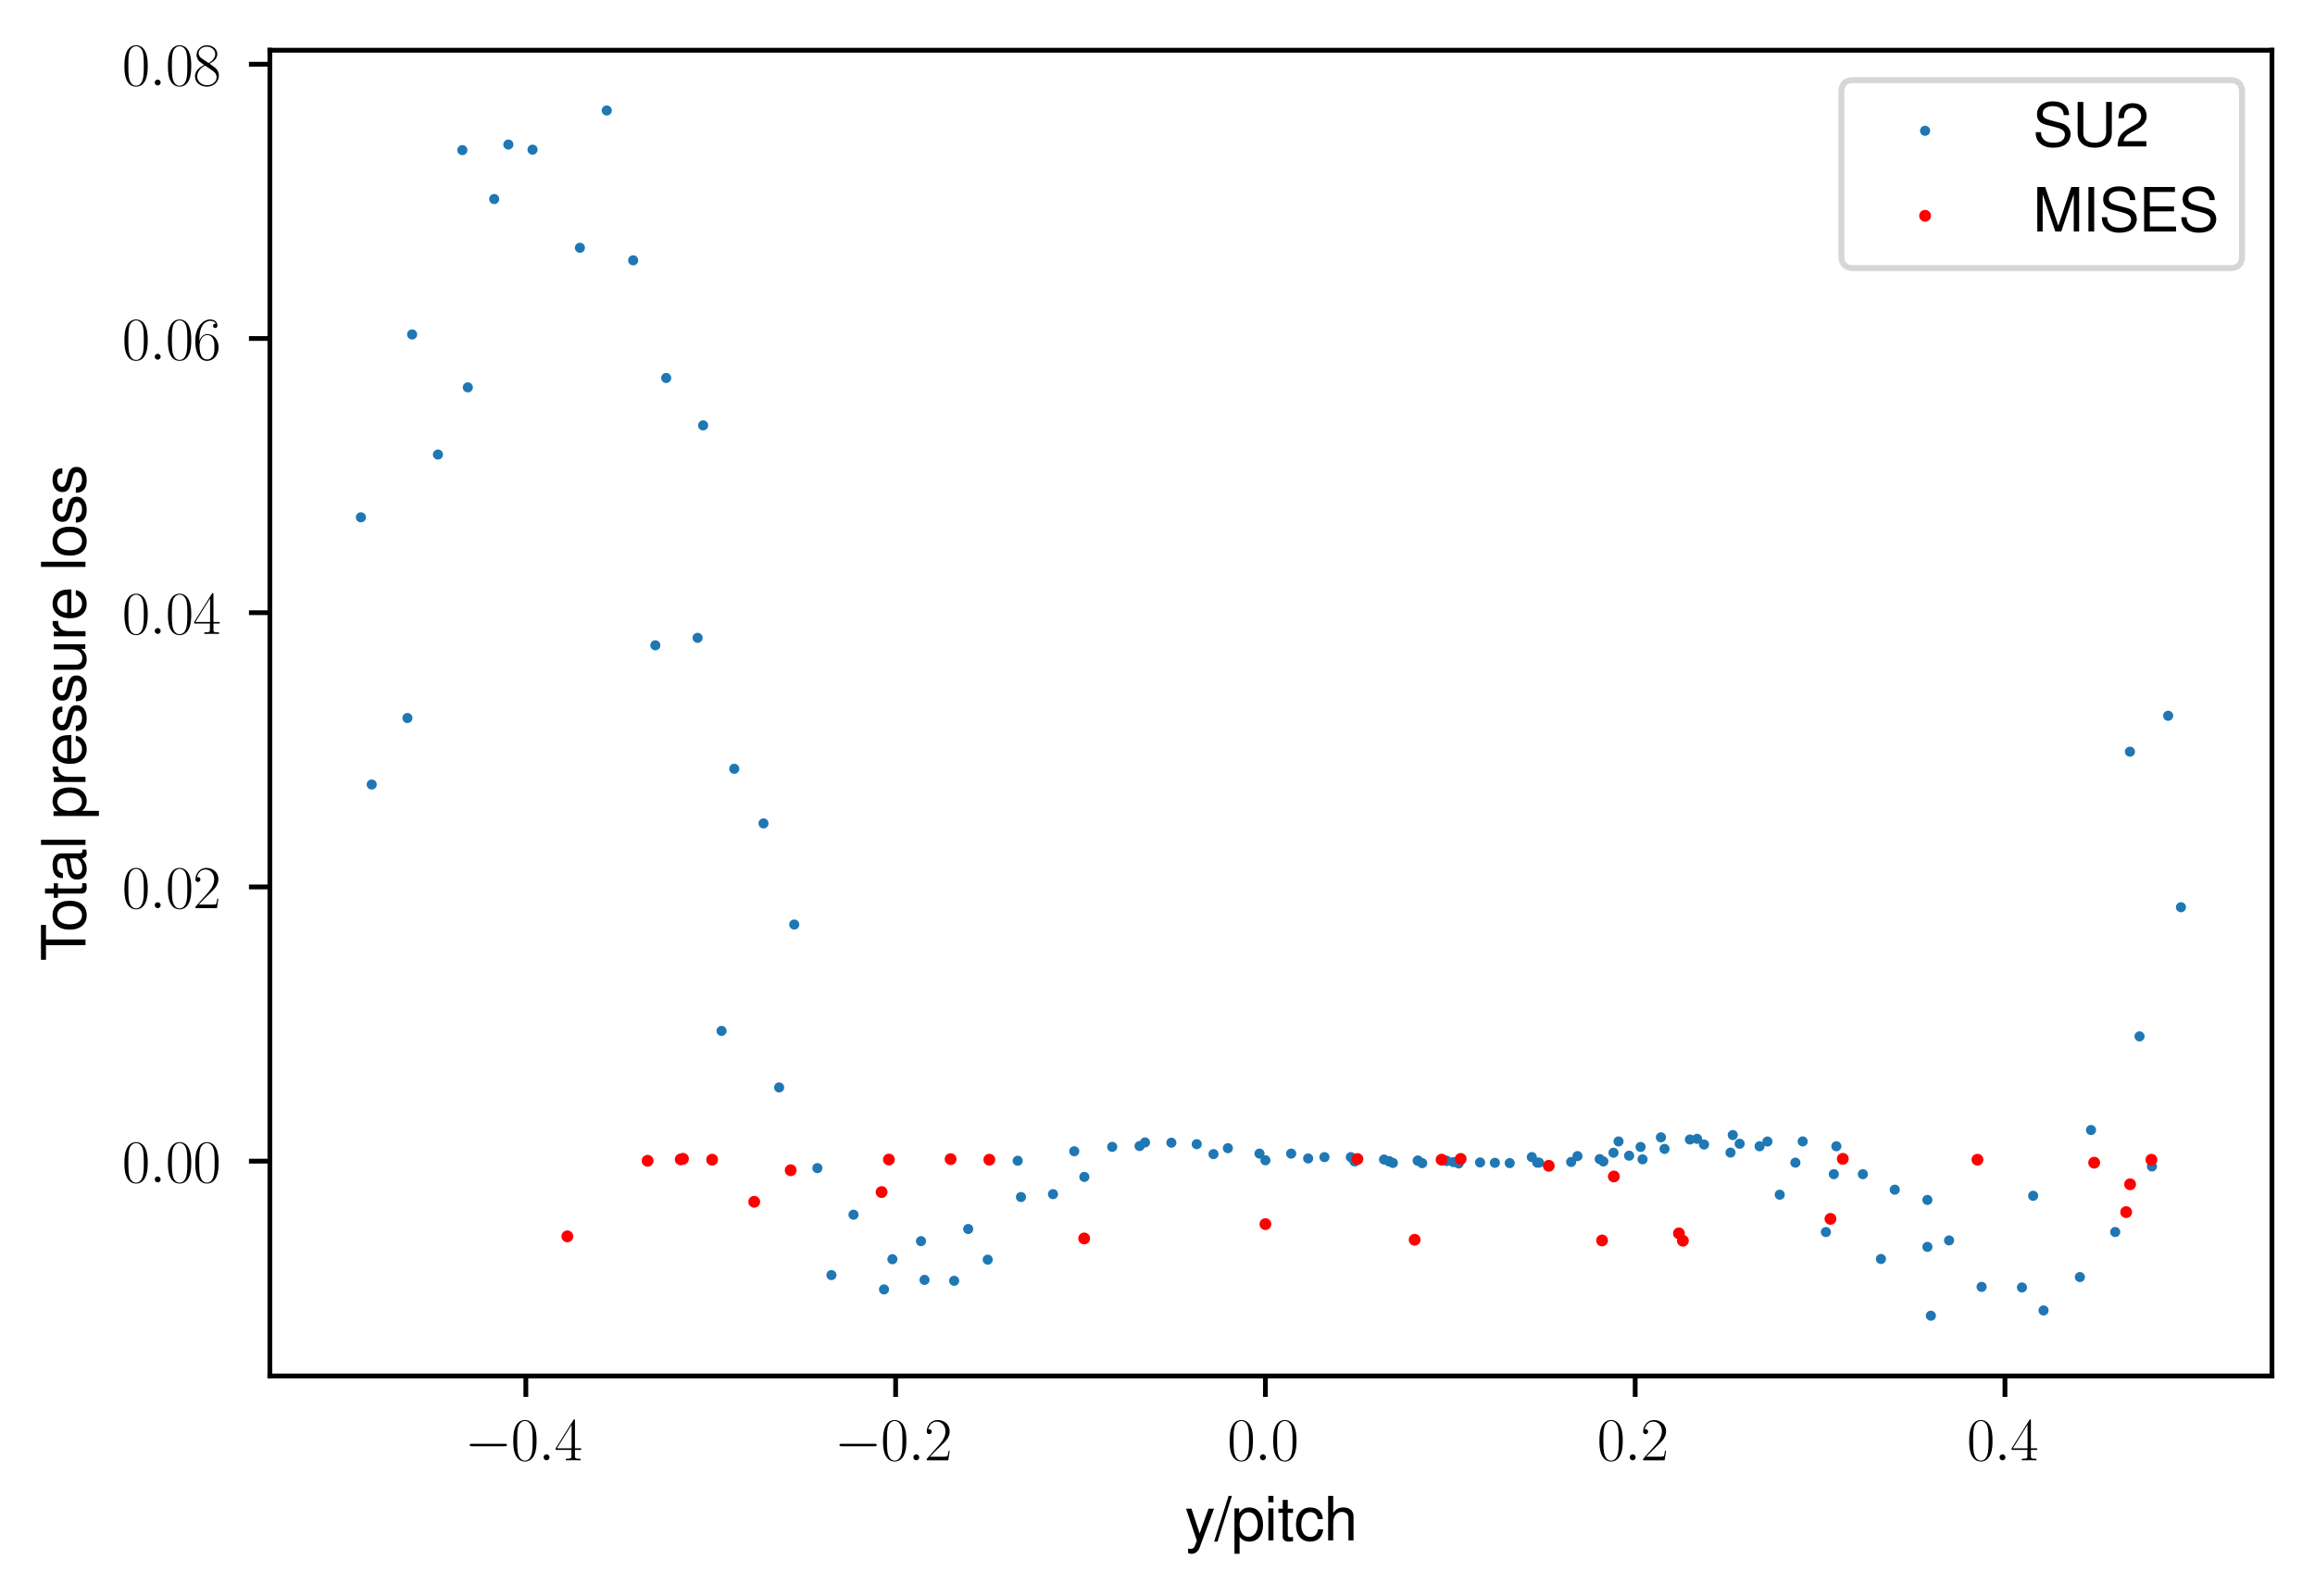 <?xml version="1.0" encoding="utf-8" standalone="no"?>
<!DOCTYPE svg PUBLIC "-//W3C//DTD SVG 1.1//EN"
  "http://www.w3.org/Graphics/SVG/1.1/DTD/svg11.dtd">
<svg xmlns:xlink="http://www.w3.org/1999/xlink" width="387.132pt" height="266.988pt" viewBox="0 0 387.132 266.988" xmlns="http://www.w3.org/2000/svg" version="1.1">
 <defs>
  <style type="text/css">*{stroke-linejoin: round; stroke-linecap: butt}</style>
 </defs>
 <g id="figure_1">
  <g id="patch_1">
   <path d="M 0 266.988 
L 387.132 266.988 
L 387.132 0 
L 0 0 
z
" style="fill: #ffffff"/>
  </g>
  <g id="axes_1">
   <g id="patch_2">
    <path d="M 45.132 230.163 
L 379.932 230.163 
L 379.932 8.403 
L 45.132 8.403 
z
" style="fill: #ffffff"/>
   </g>
   <g id="PathCollection_1">
    <defs>
     <path id="m8428fce0c4" d="M 0 0.354 
C 0.094 0.354 0.184 0.316 0.25 0.25 
C 0.316 0.184 0.354 0.094 0.354 0 
C 0.354 -0.094 0.316 -0.184 0.25 -0.25 
C 0.184 -0.316 0.094 -0.354 0 -0.354 
C -0.094 -0.354 -0.184 -0.316 -0.25 -0.25 
C -0.316 -0.184 -0.354 -0.094 -0.354 0 
C -0.354 0.094 -0.316 0.184 -0.25 0.25 
C -0.184 0.316 -0.094 0.354 0 0.354 
z
" style="stroke: #1f77b4"/>
    </defs>
    <g clip-path="url(#pa6d150f3ac)">
     <use xlink:href="#m8428fce0c4" x="211.611" y="194.081" style="fill: #1f77b4; stroke: #1f77b4"/>
     <use xlink:href="#m8428fce0c4" x="215.917" y="192.969" style="fill: #1f77b4; stroke: #1f77b4"/>
     <use xlink:href="#m8428fce0c4" x="218.76" y="193.773" style="fill: #1f77b4; stroke: #1f77b4"/>
     <use xlink:href="#m8428fce0c4" x="221.484" y="193.556" style="fill: #1f77b4; stroke: #1f77b4"/>
     <use xlink:href="#m8428fce0c4" x="225.901" y="193.549" style="fill: #1f77b4; stroke: #1f77b4"/>
     <use xlink:href="#m8428fce0c4" x="226.397" y="193.973" style="fill: #1f77b4; stroke: #1f77b4"/>
     <use xlink:href="#m8428fce0c4" x="226.536" y="194.25" style="fill: #1f77b4; stroke: #1f77b4"/>
     <use xlink:href="#m8428fce0c4" x="226.536" y="194.25" style="fill: #1f77b4; stroke: #1f77b4"/>
     <use xlink:href="#m8428fce0c4" x="231.444" y="193.957" style="fill: #1f77b4; stroke: #1f77b4"/>
     <use xlink:href="#m8428fce0c4" x="232.294" y="194.251" style="fill: #1f77b4; stroke: #1f77b4"/>
     <use xlink:href="#m8428fce0c4" x="232.294" y="194.251" style="fill: #1f77b4; stroke: #1f77b4"/>
     <use xlink:href="#m8428fce0c4" x="232.928" y="194.528" style="fill: #1f77b4; stroke: #1f77b4"/>
     <use xlink:href="#m8428fce0c4" x="237.1" y="194.148" style="fill: #1f77b4; stroke: #1f77b4"/>
     <use xlink:href="#m8428fce0c4" x="237.1" y="194.148" style="fill: #1f77b4; stroke: #1f77b4"/>
     <use xlink:href="#m8428fce0c4" x="237.835" y="194.558" style="fill: #1f77b4; stroke: #1f77b4"/>
     <use xlink:href="#m8428fce0c4" x="241.907" y="194.18" style="fill: #1f77b4; stroke: #1f77b4"/>
     <use xlink:href="#m8428fce0c4" x="241.907" y="194.18" style="fill: #1f77b4; stroke: #1f77b4"/>
     <use xlink:href="#m8428fce0c4" x="243.045" y="194.388" style="fill: #1f77b4; stroke: #1f77b4"/>
     <use xlink:href="#m8428fce0c4" x="243.931" y="194.615" style="fill: #1f77b4; stroke: #1f77b4"/>
     <use xlink:href="#m8428fce0c4" x="247.51" y="194.445" style="fill: #1f77b4; stroke: #1f77b4"/>
     <use xlink:href="#m8428fce0c4" x="249.988" y="194.504" style="fill: #1f77b4; stroke: #1f77b4"/>
     <use xlink:href="#m8428fce0c4" x="252.465" y="194.552" style="fill: #1f77b4; stroke: #1f77b4"/>
     <use xlink:href="#m8428fce0c4" x="256.159" y="193.547" style="fill: #1f77b4; stroke: #1f77b4"/>
     <use xlink:href="#m8428fce0c4" x="257.066" y="194.471" style="fill: #1f77b4; stroke: #1f77b4"/>
     <use xlink:href="#m8428fce0c4" x="257.363" y="194.477" style="fill: #1f77b4; stroke: #1f77b4"/>
     <use xlink:href="#m8428fce0c4" x="262.741" y="194.362" style="fill: #1f77b4; stroke: #1f77b4"/>
     <use xlink:href="#m8428fce0c4" x="263.8" y="193.386" style="fill: #1f77b4; stroke: #1f77b4"/>
     <use xlink:href="#m8428fce0c4" x="267.514" y="193.879" style="fill: #1f77b4; stroke: #1f77b4"/>
     <use xlink:href="#m8428fce0c4" x="268.128" y="194.278" style="fill: #1f77b4; stroke: #1f77b4"/>
     <use xlink:href="#m8428fce0c4" x="269.824" y="192.82" style="fill: #1f77b4; stroke: #1f77b4"/>
     <use xlink:href="#m8428fce0c4" x="270.664" y="190.93" style="fill: #1f77b4; stroke: #1f77b4"/>
     <use xlink:href="#m8428fce0c4" x="272.433" y="193.313" style="fill: #1f77b4; stroke: #1f77b4"/>
     <use xlink:href="#m8428fce0c4" x="274.351" y="191.852" style="fill: #1f77b4; stroke: #1f77b4"/>
     <use xlink:href="#m8428fce0c4" x="274.682" y="193.925" style="fill: #1f77b4; stroke: #1f77b4"/>
     <use xlink:href="#m8428fce0c4" x="277.753" y="190.246" style="fill: #1f77b4; stroke: #1f77b4"/>
     <use xlink:href="#m8428fce0c4" x="278.356" y="192.18" style="fill: #1f77b4; stroke: #1f77b4"/>
     <use xlink:href="#m8428fce0c4" x="282.6" y="190.609" style="fill: #1f77b4; stroke: #1f77b4"/>
     <use xlink:href="#m8428fce0c4" x="283.8" y="190.497" style="fill: #1f77b4; stroke: #1f77b4"/>
     <use xlink:href="#m8428fce0c4" x="284.963" y="191.443" style="fill: #1f77b4; stroke: #1f77b4"/>
     <use xlink:href="#m8428fce0c4" x="289.387" y="192.796" style="fill: #1f77b4; stroke: #1f77b4"/>
     <use xlink:href="#m8428fce0c4" x="289.766" y="189.859" style="fill: #1f77b4; stroke: #1f77b4"/>
     <use xlink:href="#m8428fce0c4" x="290.919" y="191.322" style="fill: #1f77b4; stroke: #1f77b4"/>
     <use xlink:href="#m8428fce0c4" x="294.251" y="191.74" style="fill: #1f77b4; stroke: #1f77b4"/>
     <use xlink:href="#m8428fce0c4" x="295.563" y="190.944" style="fill: #1f77b4; stroke: #1f77b4"/>
     <use xlink:href="#m8428fce0c4" x="297.621" y="199.839" style="fill: #1f77b4; stroke: #1f77b4"/>
     <use xlink:href="#m8428fce0c4" x="300.238" y="194.478" style="fill: #1f77b4; stroke: #1f77b4"/>
     <use xlink:href="#m8428fce0c4" x="301.457" y="190.925" style="fill: #1f77b4; stroke: #1f77b4"/>
     <use xlink:href="#m8428fce0c4" x="305.339" y="206.089" style="fill: #1f77b4; stroke: #1f77b4"/>
     <use xlink:href="#m8428fce0c4" x="306.664" y="196.406" style="fill: #1f77b4; stroke: #1f77b4"/>
     <use xlink:href="#m8428fce0c4" x="307.089" y="191.737" style="fill: #1f77b4; stroke: #1f77b4"/>
     <use xlink:href="#m8428fce0c4" x="311.522" y="196.407" style="fill: #1f77b4; stroke: #1f77b4"/>
     <use xlink:href="#m8428fce0c4" x="314.544" y="210.594" style="fill: #1f77b4; stroke: #1f77b4"/>
     <use xlink:href="#m8428fce0c4" x="316.853" y="199" style="fill: #1f77b4; stroke: #1f77b4"/>
     <use xlink:href="#m8428fce0c4" x="322.315" y="200.714" style="fill: #1f77b4; stroke: #1f77b4"/>
     <use xlink:href="#m8428fce0c4" x="322.319" y="208.567" style="fill: #1f77b4; stroke: #1f77b4"/>
     <use xlink:href="#m8428fce0c4" x="322.892" y="220.083" style="fill: #1f77b4; stroke: #1f77b4"/>
     <use xlink:href="#m8428fce0c4" x="325.935" y="207.488" style="fill: #1f77b4; stroke: #1f77b4"/>
     <use xlink:href="#m8428fce0c4" x="331.377" y="215.255" style="fill: #1f77b4; stroke: #1f77b4"/>
     <use xlink:href="#m8428fce0c4" x="338.125" y="215.357" style="fill: #1f77b4; stroke: #1f77b4"/>
     <use xlink:href="#m8428fce0c4" x="340" y="200.021" style="fill: #1f77b4; stroke: #1f77b4"/>
     <use xlink:href="#m8428fce0c4" x="341.735" y="219.203" style="fill: #1f77b4; stroke: #1f77b4"/>
     <use xlink:href="#m8428fce0c4" x="347.814" y="213.615" style="fill: #1f77b4; stroke: #1f77b4"/>
     <use xlink:href="#m8428fce0c4" x="349.673" y="189.024" style="fill: #1f77b4; stroke: #1f77b4"/>
     <use xlink:href="#m8428fce0c4" x="353.723" y="206.078" style="fill: #1f77b4; stroke: #1f77b4"/>
     <use xlink:href="#m8428fce0c4" x="356.185" y="125.736" style="fill: #1f77b4; stroke: #1f77b4"/>
     <use xlink:href="#m8428fce0c4" x="357.79" y="173.358" style="fill: #1f77b4; stroke: #1f77b4"/>
     <use xlink:href="#m8428fce0c4" x="359.864" y="195.12" style="fill: #1f77b4; stroke: #1f77b4"/>
     <use xlink:href="#m8428fce0c4" x="362.58" y="119.728" style="fill: #1f77b4; stroke: #1f77b4"/>
     <use xlink:href="#m8428fce0c4" x="364.714" y="151.751" style="fill: #1f77b4; stroke: #1f77b4"/>
     <use xlink:href="#m8428fce0c4" x="60.35" y="86.532" style="fill: #1f77b4; stroke: #1f77b4"/>
     <use xlink:href="#m8428fce0c4" x="62.162" y="131.229" style="fill: #1f77b4; stroke: #1f77b4"/>
     <use xlink:href="#m8428fce0c4" x="68.134" y="120.102" style="fill: #1f77b4; stroke: #1f77b4"/>
     <use xlink:href="#m8428fce0c4" x="68.919" y="55.946" style="fill: #1f77b4; stroke: #1f77b4"/>
     <use xlink:href="#m8428fce0c4" x="73.238" y="76.034" style="fill: #1f77b4; stroke: #1f77b4"/>
     <use xlink:href="#m8428fce0c4" x="77.317" y="25.111" style="fill: #1f77b4; stroke: #1f77b4"/>
     <use xlink:href="#m8428fce0c4" x="78.231" y="64.798" style="fill: #1f77b4; stroke: #1f77b4"/>
     <use xlink:href="#m8428fce0c4" x="82.643" y="33.293" style="fill: #1f77b4; stroke: #1f77b4"/>
     <use xlink:href="#m8428fce0c4" x="85.011" y="24.18" style="fill: #1f77b4; stroke: #1f77b4"/>
     <use xlink:href="#m8428fce0c4" x="89.054" y="25.033" style="fill: #1f77b4; stroke: #1f77b4"/>
     <use xlink:href="#m8428fce0c4" x="96.977" y="41.444" style="fill: #1f77b4; stroke: #1f77b4"/>
     <use xlink:href="#m8428fce0c4" x="101.462" y="18.483" style="fill: #1f77b4; stroke: #1f77b4"/>
     <use xlink:href="#m8428fce0c4" x="105.883" y="43.545" style="fill: #1f77b4; stroke: #1f77b4"/>
     <use xlink:href="#m8428fce0c4" x="109.588" y="107.938" style="fill: #1f77b4; stroke: #1f77b4"/>
     <use xlink:href="#m8428fce0c4" x="111.406" y="63.225" style="fill: #1f77b4; stroke: #1f77b4"/>
     <use xlink:href="#m8428fce0c4" x="116.659" y="106.694" style="fill: #1f77b4; stroke: #1f77b4"/>
     <use xlink:href="#m8428fce0c4" x="117.583" y="71.152" style="fill: #1f77b4; stroke: #1f77b4"/>
     <use xlink:href="#m8428fce0c4" x="120.662" y="172.438" style="fill: #1f77b4; stroke: #1f77b4"/>
     <use xlink:href="#m8428fce0c4" x="122.788" y="128.597" style="fill: #1f77b4; stroke: #1f77b4"/>
     <use xlink:href="#m8428fce0c4" x="127.68" y="137.734" style="fill: #1f77b4; stroke: #1f77b4"/>
     <use xlink:href="#m8428fce0c4" x="130.29" y="181.901" style="fill: #1f77b4; stroke: #1f77b4"/>
     <use xlink:href="#m8428fce0c4" x="132.82" y="154.65" style="fill: #1f77b4; stroke: #1f77b4"/>
     <use xlink:href="#m8428fce0c4" x="136.685" y="195.393" style="fill: #1f77b4; stroke: #1f77b4"/>
     <use xlink:href="#m8428fce0c4" x="139.041" y="213.287" style="fill: #1f77b4; stroke: #1f77b4"/>
     <use xlink:href="#m8428fce0c4" x="142.727" y="203.184" style="fill: #1f77b4; stroke: #1f77b4"/>
     <use xlink:href="#m8428fce0c4" x="147.83" y="215.685" style="fill: #1f77b4; stroke: #1f77b4"/>
     <use xlink:href="#m8428fce0c4" x="149.234" y="210.632" style="fill: #1f77b4; stroke: #1f77b4"/>
     <use xlink:href="#m8428fce0c4" x="154.016" y="207.612" style="fill: #1f77b4; stroke: #1f77b4"/>
     <use xlink:href="#m8428fce0c4" x="154.607" y="214.089" style="fill: #1f77b4; stroke: #1f77b4"/>
     <use xlink:href="#m8428fce0c4" x="159.562" y="214.241" style="fill: #1f77b4; stroke: #1f77b4"/>
     <use xlink:href="#m8428fce0c4" x="161.911" y="205.58" style="fill: #1f77b4; stroke: #1f77b4"/>
     <use xlink:href="#m8428fce0c4" x="165.175" y="210.705" style="fill: #1f77b4; stroke: #1f77b4"/>
     <use xlink:href="#m8428fce0c4" x="170.189" y="194.16" style="fill: #1f77b4; stroke: #1f77b4"/>
     <use xlink:href="#m8428fce0c4" x="170.735" y="200.231" style="fill: #1f77b4; stroke: #1f77b4"/>
     <use xlink:href="#m8428fce0c4" x="176.09" y="199.749" style="fill: #1f77b4; stroke: #1f77b4"/>
     <use xlink:href="#m8428fce0c4" x="179.645" y="192.575" style="fill: #1f77b4; stroke: #1f77b4"/>
     <use xlink:href="#m8428fce0c4" x="181.329" y="196.863" style="fill: #1f77b4; stroke: #1f77b4"/>
     <use xlink:href="#m8428fce0c4" x="185.994" y="191.84" style="fill: #1f77b4; stroke: #1f77b4"/>
     <use xlink:href="#m8428fce0c4" x="190.569" y="191.706" style="fill: #1f77b4; stroke: #1f77b4"/>
     <use xlink:href="#m8428fce0c4" x="191.475" y="191.096" style="fill: #1f77b4; stroke: #1f77b4"/>
     <use xlink:href="#m8428fce0c4" x="195.887" y="191.139" style="fill: #1f77b4; stroke: #1f77b4"/>
     <use xlink:href="#m8428fce0c4" x="200.126" y="191.387" style="fill: #1f77b4; stroke: #1f77b4"/>
     <use xlink:href="#m8428fce0c4" x="202.93" y="193.048" style="fill: #1f77b4; stroke: #1f77b4"/>
     <use xlink:href="#m8428fce0c4" x="205.334" y="192.058" style="fill: #1f77b4; stroke: #1f77b4"/>
     <use xlink:href="#m8428fce0c4" x="210.623" y="192.967" style="fill: #1f77b4; stroke: #1f77b4"/>
    </g>
   </g>
   <g id="PathCollection_2">
    <defs>
     <path id="m2cbac965c0" d="M 0 0.5 
C 0.133 0.5 0.26 0.447 0.354 0.354 
C 0.447 0.26 0.5 0.133 0.5 0 
C 0.5 -0.133 0.447 -0.26 0.354 -0.354 
C 0.26 -0.447 0.133 -0.5 0 -0.5 
C -0.133 -0.5 -0.26 -0.447 -0.354 -0.354 
C -0.447 -0.26 -0.5 -0.133 -0.5 0 
C -0.5 0.133 -0.447 0.26 -0.354 0.354 
C -0.26 0.447 -0.133 0.5 0 0.5 
z
" style="stroke: #ff0000"/>
    </defs>
    <g clip-path="url(#pa6d150f3ac)">
     <use xlink:href="#m2cbac965c0" x="211.611" y="204.766" style="fill: #ff0000; stroke: #ff0000"/>
     <use xlink:href="#m2cbac965c0" x="227" y="193.87" style="fill: #ff0000; stroke: #ff0000"/>
     <use xlink:href="#m2cbac965c0" x="236.571" y="207.379" style="fill: #ff0000; stroke: #ff0000"/>
     <use xlink:href="#m2cbac965c0" x="241.075" y="193.977" style="fill: #ff0000; stroke: #ff0000"/>
     <use xlink:href="#m2cbac965c0" x="244.265" y="193.851" style="fill: #ff0000; stroke: #ff0000"/>
     <use xlink:href="#m2cbac965c0" x="258.997" y="195.006" style="fill: #ff0000; stroke: #ff0000"/>
     <use xlink:href="#m2cbac965c0" x="267.912" y="207.497" style="fill: #ff0000; stroke: #ff0000"/>
     <use xlink:href="#m2cbac965c0" x="269.882" y="196.79" style="fill: #ff0000; stroke: #ff0000"/>
     <use xlink:href="#m2cbac965c0" x="280.767" y="206.308" style="fill: #ff0000; stroke: #ff0000"/>
     <use xlink:href="#m2cbac965c0" x="281.424" y="207.541" style="fill: #ff0000; stroke: #ff0000"/>
     <use xlink:href="#m2cbac965c0" x="306.103" y="203.882" style="fill: #ff0000; stroke: #ff0000"/>
     <use xlink:href="#m2cbac965c0" x="308.167" y="193.843" style="fill: #ff0000; stroke: #ff0000"/>
     <use xlink:href="#m2cbac965c0" x="330.687" y="193.987" style="fill: #ff0000; stroke: #ff0000"/>
     <use xlink:href="#m2cbac965c0" x="350.205" y="194.486" style="fill: #ff0000; stroke: #ff0000"/>
     <use xlink:href="#m2cbac965c0" x="355.554" y="202.756" style="fill: #ff0000; stroke: #ff0000"/>
     <use xlink:href="#m2cbac965c0" x="356.211" y="198.097" style="fill: #ff0000; stroke: #ff0000"/>
     <use xlink:href="#m2cbac965c0" x="359.776" y="193.994" style="fill: #ff0000; stroke: #ff0000"/>
     <use xlink:href="#m2cbac965c0" x="94.88" y="206.812" style="fill: #ff0000; stroke: #ff0000"/>
     <use xlink:href="#m2cbac965c0" x="108.298" y="194.167" style="fill: #ff0000; stroke: #ff0000"/>
     <use xlink:href="#m2cbac965c0" x="113.835" y="193.937" style="fill: #ff0000; stroke: #ff0000"/>
     <use xlink:href="#m2cbac965c0" x="114.21" y="193.838" style="fill: #ff0000; stroke: #ff0000"/>
     <use xlink:href="#m2cbac965c0" x="119.089" y="193.983" style="fill: #ff0000; stroke: #ff0000"/>
     <use xlink:href="#m2cbac965c0" x="126.127" y="201.026" style="fill: #ff0000; stroke: #ff0000"/>
     <use xlink:href="#m2cbac965c0" x="132.226" y="195.752" style="fill: #ff0000; stroke: #ff0000"/>
     <use xlink:href="#m2cbac965c0" x="147.428" y="199.397" style="fill: #ff0000; stroke: #ff0000"/>
     <use xlink:href="#m2cbac965c0" x="148.648" y="193.956" style="fill: #ff0000; stroke: #ff0000"/>
     <use xlink:href="#m2cbac965c0" x="158.969" y="193.89" style="fill: #ff0000; stroke: #ff0000"/>
     <use xlink:href="#m2cbac965c0" x="165.444" y="193.982" style="fill: #ff0000; stroke: #ff0000"/>
     <use xlink:href="#m2cbac965c0" x="181.302" y="207.157" style="fill: #ff0000; stroke: #ff0000"/>
    </g>
   </g>
   <g id="matplotlib.axis_1">
    <g id="xtick_1">
     <g id="line2d_1">
      <defs>
       <path id="m2b3a2e53b8" d="M 0 0 
L 0 3.5 
" style="stroke: #000000; stroke-width: 0.8"/>
      </defs>
      <g>
       <use xlink:href="#m2b3a2e53b8" x="87.936" y="230.163" style="stroke: #000000; stroke-width: 0.8"/>
      </g>
     </g>
     <g id="text_1">
      <!-- $\mathdefault{−0.4}$ -->
      <g transform="translate(77.697 244.262) scale(0.1 -0.1)">
       <defs>
        <path id="CMSY10-0" d="M 4218 1472 
C 4326 1472 4442 1472 4442 1600 
C 4442 1728 4326 1728 4218 1728 
L 755 1728 
C 646 1728 531 1728 531 1600 
C 531 1472 646 1472 755 1472 
L 4218 1472 
z
" transform="scale(0.016)"/>
        <path id="CMR17-30" d="M 2688 2038 
C 2688 2430 2682 3099 2413 3613 
C 2176 4063 1798 4224 1466 4224 
C 1158 4224 768 4082 525 3620 
C 269 3137 243 2539 243 2038 
C 243 1671 250 1112 448 623 
C 723 -39 1216 -128 1466 -128 
C 1760 -128 2208 -7 2470 604 
C 2662 1048 2688 1568 2688 2038 
z
M 1466 -26 
C 1056 -26 813 328 723 816 
C 653 1196 653 1749 653 2109 
C 653 2604 653 3015 736 3407 
C 858 3954 1216 4121 1466 4121 
C 1728 4121 2067 3947 2189 3420 
C 2272 3054 2278 2623 2278 2109 
C 2278 1691 2278 1176 2202 797 
C 2067 96 1690 -26 1466 -26 
z
" transform="scale(0.016)"/>
        <path id="CMMI12-3a" d="M 1178 307 
C 1178 492 1024 620 870 620 
C 685 620 557 467 557 313 
C 557 128 710 0 864 0 
C 1050 0 1178 153 1178 307 
z
" transform="scale(0.016)"/>
        <path id="CMR17-34" d="M 2150 4147 
C 2150 4281 2144 4288 2029 4288 
L 128 1254 
L 128 1088 
L 1779 1088 
L 1779 460 
C 1779 230 1766 166 1318 166 
L 1197 166 
L 1197 0 
C 1402 12 1747 12 1965 12 
C 2182 12 2528 12 2733 0 
L 2733 166 
L 2611 166 
C 2163 166 2150 230 2150 460 
L 2150 1088 
L 2803 1088 
L 2803 1254 
L 2150 1254 
L 2150 4147 
z
M 1798 3723 
L 1798 1254 
L 256 1254 
L 1798 3723 
z
" transform="scale(0.016)"/>
       </defs>
       <use xlink:href="#CMSY10-0" transform="scale(0.996)"/>
       <use xlink:href="#CMR17-30" transform="translate(77.487 0) scale(0.996)"/>
       <use xlink:href="#CMMI12-3a" transform="translate(123.178 0) scale(0.996)"/>
       <use xlink:href="#CMR17-34" transform="translate(150.275 0) scale(0.996)"/>
      </g>
     </g>
    </g>
    <g id="xtick_2">
     <g id="line2d_2">
      <g>
       <use xlink:href="#m2b3a2e53b8" x="149.774" y="230.163" style="stroke: #000000; stroke-width: 0.8"/>
      </g>
     </g>
     <g id="text_2">
      <!-- $\mathdefault{−0.2}$ -->
      <g transform="translate(139.534 244.262) scale(0.1 -0.1)">
       <defs>
        <path id="CMR17-32" d="M 2669 990 
L 2554 990 
C 2490 537 2438 460 2413 422 
C 2381 371 1920 371 1830 371 
L 602 371 
C 832 620 1280 1073 1824 1596 
C 2214 1966 2669 2400 2669 3033 
C 2669 3788 2067 4224 1395 4224 
C 691 4224 262 3603 262 3027 
C 262 2777 448 2745 525 2745 
C 589 2745 781 2783 781 3007 
C 781 3206 614 3264 525 3264 
C 486 3264 448 3257 422 3244 
C 544 3788 915 4057 1306 4057 
C 1862 4057 2227 3616 2227 3033 
C 2227 2477 1901 1998 1536 1583 
L 262 147 
L 262 0 
L 2515 0 
L 2669 990 
z
" transform="scale(0.016)"/>
       </defs>
       <use xlink:href="#CMSY10-0" transform="scale(0.996)"/>
       <use xlink:href="#CMR17-30" transform="translate(77.487 0) scale(0.996)"/>
       <use xlink:href="#CMMI12-3a" transform="translate(123.178 0) scale(0.996)"/>
       <use xlink:href="#CMR17-32" transform="translate(150.275 0) scale(0.996)"/>
      </g>
     </g>
    </g>
    <g id="xtick_3">
     <g id="line2d_3">
      <g>
       <use xlink:href="#m2b3a2e53b8" x="211.611" y="230.163" style="stroke: #000000; stroke-width: 0.8"/>
      </g>
     </g>
     <g id="text_3">
      <!-- $\mathdefault{0.0}$ -->
      <g transform="translate(205.246 244.262) scale(0.1 -0.1)">
       <use xlink:href="#CMR17-30" transform="scale(0.996)"/>
       <use xlink:href="#CMMI12-3a" transform="translate(45.69 0) scale(0.996)"/>
       <use xlink:href="#CMR17-30" transform="translate(72.788 0) scale(0.996)"/>
      </g>
     </g>
    </g>
    <g id="xtick_4">
     <g id="line2d_4">
      <g>
       <use xlink:href="#m2b3a2e53b8" x="273.448" y="230.163" style="stroke: #000000; stroke-width: 0.8"/>
      </g>
     </g>
     <g id="text_4">
      <!-- $\mathdefault{0.2}$ -->
      <g transform="translate(267.083 244.262) scale(0.1 -0.1)">
       <use xlink:href="#CMR17-30" transform="scale(0.996)"/>
       <use xlink:href="#CMMI12-3a" transform="translate(45.69 0) scale(0.996)"/>
       <use xlink:href="#CMR17-32" transform="translate(72.788 0) scale(0.996)"/>
      </g>
     </g>
    </g>
    <g id="xtick_5">
     <g id="line2d_5">
      <g>
       <use xlink:href="#m2b3a2e53b8" x="335.285" y="230.163" style="stroke: #000000; stroke-width: 0.8"/>
      </g>
     </g>
     <g id="text_5">
      <!-- $\mathdefault{0.4}$ -->
      <g transform="translate(328.92 244.262) scale(0.1 -0.1)">
       <use xlink:href="#CMR17-30" transform="scale(0.996)"/>
       <use xlink:href="#CMMI12-3a" transform="translate(45.69 0) scale(0.996)"/>
       <use xlink:href="#CMR17-34" transform="translate(72.788 0) scale(0.996)"/>
      </g>
     </g>
    </g>
    <g id="text_6">
     <!-- y/pitch -->
     <g transform="translate(198.136 257.666) scale(0.1 -0.1)">
      <defs>
       <path id="NimbusSanL-Regu-79" d="M 2483 3328 
L 1555 724 
L 698 3328 
L 128 3328 
L 1261 -29 
L 1056 -558 
C 973 -794 851 -884 627 -884 
C 550 -884 461 -871 346 -845 
L 346 -1325 
C 454 -1383 563 -1408 704 -1408 
C 877 -1408 1062 -1351 1203 -1248 
C 1370 -1127 1466 -986 1568 -718 
L 3059 3328 
L 2483 3328 
z
" transform="scale(0.016)"/>
       <path id="NimbusSanL-Regu-2f" d="M 1466 4672 
L -51 -128 
L 301 -128 
L 1818 4672 
L 1466 4672 
z
" transform="scale(0.016)"/>
       <path id="NimbusSanL-Regu-70" d="M 346 -1408 
L 883 -1408 
L 883 371 
C 1165 25 1478 -128 1914 -128 
C 2778 -128 3347 568 3347 1632 
C 3347 2752 2797 3456 1907 3456 
C 1453 3456 1088 3251 838 2854 
L 838 3359 
L 346 3359 
L 346 -1408 
z
M 1818 2956 
C 2406 2956 2790 2440 2790 1644 
C 2790 887 2400 371 1818 371 
C 1254 371 883 880 883 1663 
C 883 2447 1254 2956 1818 2956 
z
" transform="scale(0.016)"/>
       <path id="NimbusSanL-Regu-69" d="M 960 3358 
L 429 3358 
L 429 0 
L 960 0 
L 960 3358 
z
M 960 4672 
L 422 4672 
L 422 3999 
L 960 3999 
L 960 4672 
z
" transform="scale(0.016)"/>
       <path id="NimbusSanL-Regu-74" d="M 1626 3328 
L 1075 3328 
L 1075 4249 
L 544 4249 
L 544 3328 
L 90 3328 
L 90 2892 
L 544 2892 
L 544 402 
C 544 64 774 -128 1190 -128 
C 1318 -128 1446 -116 1626 -84 
L 1626 364 
C 1555 345 1472 339 1370 339 
C 1139 339 1075 402 1075 634 
L 1075 2892 
L 1626 2892 
L 1626 3328 
z
" transform="scale(0.016)"/>
       <path id="NimbusSanL-Regu-63" d="M 3014 2237 
C 2989 2561 2918 2771 2790 2956 
C 2560 3270 2157 3456 1690 3456 
C 787 3456 198 2740 198 1632 
C 198 555 774 -128 1683 -128 
C 2483 -128 2989 352 3053 1167 
L 2515 1167 
C 2426 632 2150 364 1696 364 
C 1107 364 755 842 755 1632 
C 755 2466 1101 2963 1683 2963 
C 2131 2963 2413 2701 2477 2237 
L 3014 2237 
z
" transform="scale(0.016)"/>
       <path id="NimbusSanL-Regu-68" d="M 448 4672 
L 448 0 
L 979 0 
L 979 1853 
C 979 2539 1338 2988 1888 2988 
C 2061 2988 2234 2930 2362 2834 
C 2515 2725 2579 2565 2579 2328 
L 2579 0 
L 3110 0 
L 3110 2539 
C 3110 3103 2707 3456 2054 3456 
C 1581 3456 1293 3308 979 2898 
L 979 4672 
L 448 4672 
z
" transform="scale(0.016)"/>
      </defs>
      <use xlink:href="#NimbusSanL-Regu-79" transform="scale(0.996)"/>
      <use xlink:href="#NimbusSanL-Regu-2f" transform="translate(49.813 0) scale(0.996)"/>
      <use xlink:href="#NimbusSanL-Regu-70" transform="translate(77.508 0) scale(0.996)"/>
      <use xlink:href="#NimbusSanL-Regu-69" transform="translate(132.9 0) scale(0.996)"/>
      <use xlink:href="#NimbusSanL-Regu-74" transform="translate(155.017 0) scale(0.996)"/>
      <use xlink:href="#NimbusSanL-Regu-63" transform="translate(182.712 0) scale(0.996)"/>
      <use xlink:href="#NimbusSanL-Regu-68" transform="translate(232.525 0) scale(0.996)"/>
     </g>
    </g>
   </g>
   <g id="matplotlib.axis_2">
    <g id="ytick_1">
     <g id="line2d_6">
      <defs>
       <path id="m8289e81694" d="M 0 0 
L -3.5 0 
" style="stroke: #000000; stroke-width: 0.8"/>
      </defs>
      <g>
       <use xlink:href="#m8289e81694" x="45.132" y="194.227" style="stroke: #000000; stroke-width: 0.8"/>
      </g>
     </g>
     <g id="text_7">
      <!-- $\mathdefault{0.00}$ -->
      <g transform="translate(20.42 197.777) scale(0.1 -0.1)">
       <use xlink:href="#CMR17-30" transform="scale(0.996)"/>
       <use xlink:href="#CMMI12-3a" transform="translate(45.69 0) scale(0.996)"/>
       <use xlink:href="#CMR17-30" transform="translate(72.788 0) scale(0.996)"/>
       <use xlink:href="#CMR17-30" transform="translate(118.478 0) scale(0.996)"/>
      </g>
     </g>
    </g>
    <g id="ytick_2">
     <g id="line2d_7">
      <g>
       <use xlink:href="#m8289e81694" x="45.132" y="148.358" style="stroke: #000000; stroke-width: 0.8"/>
      </g>
     </g>
     <g id="text_8">
      <!-- $\mathdefault{0.02}$ -->
      <g transform="translate(20.42 151.907) scale(0.1 -0.1)">
       <use xlink:href="#CMR17-30" transform="scale(0.996)"/>
       <use xlink:href="#CMMI12-3a" transform="translate(45.69 0) scale(0.996)"/>
       <use xlink:href="#CMR17-30" transform="translate(72.788 0) scale(0.996)"/>
       <use xlink:href="#CMR17-32" transform="translate(118.478 0) scale(0.996)"/>
      </g>
     </g>
    </g>
    <g id="ytick_3">
     <g id="line2d_8">
      <g>
       <use xlink:href="#m8289e81694" x="45.132" y="102.488" style="stroke: #000000; stroke-width: 0.8"/>
      </g>
     </g>
     <g id="text_9">
      <!-- $\mathdefault{0.04}$ -->
      <g transform="translate(20.42 106.037) scale(0.1 -0.1)">
       <use xlink:href="#CMR17-30" transform="scale(0.996)"/>
       <use xlink:href="#CMMI12-3a" transform="translate(45.69 0) scale(0.996)"/>
       <use xlink:href="#CMR17-30" transform="translate(72.788 0) scale(0.996)"/>
       <use xlink:href="#CMR17-34" transform="translate(118.478 0) scale(0.996)"/>
      </g>
     </g>
    </g>
    <g id="ytick_4">
     <g id="line2d_9">
      <g>
       <use xlink:href="#m8289e81694" x="45.132" y="56.619" style="stroke: #000000; stroke-width: 0.8"/>
      </g>
     </g>
     <g id="text_10">
      <!-- $\mathdefault{0.06}$ -->
      <g transform="translate(20.42 60.168) scale(0.1 -0.1)">
       <defs>
        <path id="CMR17-36" d="M 678 2198 
C 678 3712 1395 4076 1811 4076 
C 1946 4076 2272 4049 2400 3782 
C 2298 3782 2106 3782 2106 3558 
C 2106 3385 2246 3328 2336 3328 
C 2394 3328 2566 3353 2566 3571 
C 2566 3987 2246 4224 1805 4224 
C 1043 4224 243 3411 243 2011 
C 243 257 966 -128 1478 -128 
C 2099 -128 2688 431 2688 1295 
C 2688 2101 2170 2688 1517 2688 
C 1126 2688 838 2430 678 1979 
L 678 2198 
z
M 1478 25 
C 691 25 691 1212 691 1450 
C 691 1914 909 2585 1504 2585 
C 1613 2585 1926 2585 2138 2140 
C 2253 1889 2253 1624 2253 1302 
C 2253 954 2253 696 2118 438 
C 1978 173 1773 25 1478 25 
z
" transform="scale(0.016)"/>
       </defs>
       <use xlink:href="#CMR17-30" transform="scale(0.996)"/>
       <use xlink:href="#CMMI12-3a" transform="translate(45.69 0) scale(0.996)"/>
       <use xlink:href="#CMR17-30" transform="translate(72.788 0) scale(0.996)"/>
       <use xlink:href="#CMR17-36" transform="translate(118.478 0) scale(0.996)"/>
      </g>
     </g>
    </g>
    <g id="ytick_5">
     <g id="line2d_10">
      <g>
       <use xlink:href="#m8289e81694" x="45.132" y="10.749" style="stroke: #000000; stroke-width: 0.8"/>
      </g>
     </g>
     <g id="text_11">
      <!-- $\mathdefault{0.08}$ -->
      <g transform="translate(20.42 14.298) scale(0.1 -0.1)">
       <defs>
        <path id="CMR17-38" d="M 1741 2289 
C 2144 2494 2554 2803 2554 3298 
C 2554 3884 1990 4224 1472 4224 
C 890 4224 378 3800 378 3215 
C 378 3054 416 2777 666 2533 
C 730 2469 998 2276 1171 2154 
C 883 2006 211 1652 211 945 
C 211 282 838 -128 1459 -128 
C 2144 -128 2720 366 2720 1022 
C 2720 1607 2330 1877 2074 2051 
L 1741 2289 
z
M 902 2855 
C 851 2887 595 3086 595 3388 
C 595 3781 998 4076 1459 4076 
C 1965 4076 2336 3716 2336 3298 
C 2336 2700 1670 2359 1638 2359 
C 1632 2359 1626 2359 1574 2398 
L 902 2855 
z
M 2080 1536 
C 2176 1466 2483 1253 2483 861 
C 2483 385 2010 25 1472 25 
C 890 25 448 443 448 951 
C 448 1459 838 1884 1280 2083 
L 2080 1536 
z
" transform="scale(0.016)"/>
       </defs>
       <use xlink:href="#CMR17-30" transform="scale(0.996)"/>
       <use xlink:href="#CMMI12-3a" transform="translate(45.69 0) scale(0.996)"/>
       <use xlink:href="#CMR17-30" transform="translate(72.788 0) scale(0.996)"/>
       <use xlink:href="#CMR17-38" transform="translate(118.478 0) scale(0.996)"/>
      </g>
     </g>
    </g>
    <g id="text_12">
     <!-- Total pressure loss -->
     <g transform="translate(14.298 160.762) rotate(-90) scale(0.1 -0.1)">
      <defs>
       <path id="NimbusSanL-Regu-54" d="M 2266 4147 
L 3795 4147 
L 3795 4672 
L 134 4672 
L 134 4147 
L 1670 4147 
L 1670 0 
L 2266 0 
L 2266 4147 
z
" transform="scale(0.016)"/>
       <path id="NimbusSanL-Regu-6f" d="M 1741 3456 
C 800 3456 230 2784 230 1663 
C 230 543 794 -128 1747 -128 
C 2688 -128 3264 543 3264 1638 
C 3264 2791 2707 3456 1741 3456 
z
M 1747 2963 
C 2349 2963 2707 2472 2707 1644 
C 2707 861 2336 364 1747 364 
C 1152 364 787 855 787 1663 
C 787 2466 1152 2963 1747 2963 
z
" transform="scale(0.016)"/>
       <path id="NimbusSanL-Regu-61" d="M 3424 332 
C 3366 320 3341 320 3309 320 
C 3123 320 3021 415 3021 581 
L 3021 2542 
C 3021 3135 2586 3456 1760 3456 
C 1274 3456 870 3315 646 3065 
C 493 2893 429 2702 416 2370 
L 954 2370 
C 998 2778 1242 2963 1741 2963 
C 2221 2963 2490 2784 2490 2466 
L 2490 2326 
C 2490 2103 2355 2007 1933 1956 
C 1178 1861 1062 1835 858 1753 
C 467 1593 269 1294 269 861 
C 269 256 691 -128 1370 -128 
C 1792 -128 2131 19 2509 364 
C 2547 25 2714 -128 3059 -128 
C 3168 -128 3251 -116 3424 -71 
L 3424 332 
z
M 2490 1071 
C 2490 893 2438 785 2278 638 
C 2061 441 1798 339 1485 339 
C 1069 339 826 536 826 874 
C 826 1224 1062 1402 1632 1485 
C 2195 1562 2310 1587 2490 1670 
L 2490 1071 
z
" transform="scale(0.016)"/>
       <path id="NimbusSanL-Regu-6c" d="M 973 4672 
L 435 4672 
L 435 0 
L 973 0 
L 973 4672 
z
" transform="scale(0.016)"/>
       <path id="NimbusSanL-Regu-72" d="M 442 3328 
L 442 0 
L 979 0 
L 979 1727 
C 979 2203 1101 2514 1357 2698 
C 1523 2819 1683 2857 2054 2863 
L 2054 3404 
C 1965 3449 1920 3456 1850 3456 
C 1504 3456 1242 3251 934 2750 
L 934 3328 
L 442 3328 
z
" transform="scale(0.016)"/>
       <path id="NimbusSanL-Regu-65" d="M 3283 1484 
C 3283 1998 3245 2311 3149 2565 
C 2931 3123 2419 3456 1792 3456 
C 858 3456 256 2734 256 1619 
C 256 545 838 -128 1779 -128 
C 2547 -128 3078 307 3213 1018 
L 2675 1018 
C 2528 588 2227 364 1798 364 
C 1459 364 1171 514 992 787 
C 864 974 819 1161 813 1484 
L 3283 1484 
z
M 826 1920 
C 870 2552 1248 2963 1786 2963 
C 2310 2963 2714 2519 2714 1959 
C 2714 1946 2714 1933 2707 1920 
L 826 1920 
z
" transform="scale(0.016)"/>
       <path id="NimbusSanL-Regu-73" d="M 2803 2428 
C 2797 3084 2362 3456 1587 3456 
C 806 3456 301 3052 301 2434 
C 301 1912 570 1663 1363 1472 
L 1862 1351 
C 2234 1262 2381 1129 2381 887 
C 2381 574 2067 364 1600 364 
C 1312 364 1069 447 934 587 
C 851 683 813 778 781 1014 
L 218 1014 
C 243 243 678 -128 1555 -128 
C 2400 -128 2938 288 2938 931 
C 2938 1428 2656 1702 1990 1861 
L 1478 1982 
C 1043 2084 858 2224 858 2459 
C 858 2765 1133 2963 1568 2963 
C 1997 2963 2227 2778 2240 2428 
L 2803 2428 
z
" transform="scale(0.016)"/>
       <path id="NimbusSanL-Regu-75" d="M 3085 19 
L 3085 3328 
L 2554 3328 
L 2554 1454 
C 2554 780 2195 339 1638 339 
C 1216 339 947 591 947 988 
L 947 3328 
L 416 3328 
L 416 780 
C 416 230 832 -128 1485 -128 
C 1978 -128 2291 44 2605 484 
L 2605 19 
L 3085 19 
z
" transform="scale(0.016)"/>
      </defs>
      <use xlink:href="#NimbusSanL-Regu-54" transform="scale(0.996)"/>
      <use xlink:href="#NimbusSanL-Regu-6f" transform="translate(48.917 0) scale(0.996)"/>
      <use xlink:href="#NimbusSanL-Regu-74" transform="translate(104.309 0) scale(0.996)"/>
      <use xlink:href="#NimbusSanL-Regu-61" transform="translate(132.004 0) scale(0.996)"/>
      <use xlink:href="#NimbusSanL-Regu-6c" transform="translate(187.395 0) scale(0.996)"/>
      <use xlink:href="#NimbusSanL-Regu-70" transform="translate(237.207 0) scale(0.996)"/>
      <use xlink:href="#NimbusSanL-Regu-72" transform="translate(292.599 0) scale(0.996)"/>
      <use xlink:href="#NimbusSanL-Regu-65" transform="translate(325.774 0) scale(0.996)"/>
      <use xlink:href="#NimbusSanL-Regu-73" transform="translate(381.166 0) scale(0.996)"/>
      <use xlink:href="#NimbusSanL-Regu-73" transform="translate(430.979 0) scale(0.996)"/>
      <use xlink:href="#NimbusSanL-Regu-75" transform="translate(480.792 0) scale(0.996)"/>
      <use xlink:href="#NimbusSanL-Regu-72" transform="translate(536.184 0) scale(0.996)"/>
      <use xlink:href="#NimbusSanL-Regu-65" transform="translate(569.359 0) scale(0.996)"/>
      <use xlink:href="#NimbusSanL-Regu-6c" transform="translate(652.446 0) scale(0.996)"/>
      <use xlink:href="#NimbusSanL-Regu-6f" transform="translate(674.563 0) scale(0.996)"/>
      <use xlink:href="#NimbusSanL-Regu-73" transform="translate(729.955 0) scale(0.996)"/>
      <use xlink:href="#NimbusSanL-Regu-73" transform="translate(779.768 0) scale(0.996)"/>
     </g>
    </g>
   </g>
   <g id="patch_3">
    <path d="M 45.132 230.163 
L 45.132 8.403 
" style="fill: none; stroke: #000000; stroke-width: 0.8; stroke-linejoin: miter; stroke-linecap: square"/>
   </g>
   <g id="patch_4">
    <path d="M 379.932 230.163 
L 379.932 8.403 
" style="fill: none; stroke: #000000; stroke-width: 0.8; stroke-linejoin: miter; stroke-linecap: square"/>
   </g>
   <g id="patch_5">
    <path d="M 45.132 230.163 
L 379.932 230.163 
" style="fill: none; stroke: #000000; stroke-width: 0.8; stroke-linejoin: miter; stroke-linecap: square"/>
   </g>
   <g id="patch_6">
    <path d="M 45.132 8.403 
L 379.932 8.403 
" style="fill: none; stroke: #000000; stroke-width: 0.8; stroke-linejoin: miter; stroke-linecap: square"/>
   </g>
   <g id="legend_1">
    <g id="patch_7">
     <path d="M 309.928 44.844 
L 372.932 44.844 
Q 374.932 44.844 374.932 42.844 
L 374.932 15.403 
Q 374.932 13.403 372.932 13.403 
L 309.928 13.403 
Q 307.928 13.403 307.928 15.403 
L 307.928 42.844 
Q 307.928 44.844 309.928 44.844 
z
" style="fill: #ffffff; opacity: 0.8; stroke: #cccccc; stroke-linejoin: miter"/>
    </g>
    <g id="PathCollection_3">
     <g>
      <use xlink:href="#m8428fce0c4" x="321.928" y="21.877" style="fill: #1f77b4; stroke: #1f77b4"/>
     </g>
    </g>
    <g id="text_13">
     <!-- SU2 -->
     <g transform="translate(339.928 24.502) scale(0.1 -0.1)">
      <defs>
       <path id="NimbusSanL-Regu-53" d="M 3814 3295 
C 3808 4204 3181 4736 2106 4736 
C 1082 4736 448 4211 448 3372 
C 448 2806 749 2450 1363 2291 
L 2522 1986 
C 3110 1833 3379 1598 3379 1236 
C 3379 988 3245 733 3046 593 
C 2861 466 2566 396 2189 396 
C 1683 396 1338 517 1114 784 
C 941 988 864 1210 870 1496 
L 307 1496 
C 314 1070 397 790 582 536 
C 902 102 1440 -128 2150 -128 
C 2707 -128 3162 0 3462 230 
C 3776 479 3974 892 3974 1293 
C 3974 1865 3616 2284 2982 2456 
L 1811 2768 
C 1248 2920 1043 3098 1043 3454 
C 1043 3925 1459 4236 2086 4236 
C 2829 4236 3245 3899 3251 3295 
L 3814 3295 
z
" transform="scale(0.016)"/>
       <path id="NimbusSanL-Regu-55" d="M 3533 4672 
L 3533 1404 
C 3533 779 3078 396 2330 396 
C 1984 396 1702 479 1478 639 
C 1248 817 1139 1053 1139 1404 
L 1139 4672 
L 544 4672 
L 544 1404 
C 544 460 1222 -128 2330 -128 
C 3424 -128 4128 473 4128 1404 
L 4128 4672 
L 3533 4672 
z
" transform="scale(0.016)"/>
       <path id="NimbusSanL-Regu-32" d="M 3238 556 
L 851 556 
C 909 928 1114 1165 1670 1493 
L 2310 1839 
C 2944 2185 3270 2653 3270 3211 
C 3270 3589 3117 3942 2848 4185 
C 2579 4428 2246 4544 1818 4544 
C 1242 4544 813 4339 563 3955 
C 403 3711 333 3429 320 2967 
L 883 2967 
C 902 3275 941 3461 1018 3608 
C 1165 3884 1459 4051 1798 4051 
C 2310 4051 2694 3685 2694 3198 
C 2694 2839 2483 2531 2080 2300 
L 1491 1967 
C 544 1428 269 999 218 0 
L 3238 0 
L 3238 556 
z
" transform="scale(0.016)"/>
      </defs>
      <use xlink:href="#NimbusSanL-Regu-53" transform="scale(0.996)"/>
      <use xlink:href="#NimbusSanL-Regu-55" transform="translate(66.45 0) scale(0.996)"/>
      <use xlink:href="#NimbusSanL-Regu-32" transform="translate(138.38 0) scale(0.996)"/>
     </g>
    </g>
    <g id="PathCollection_4">
     <g>
      <use xlink:href="#m2cbac965c0" x="321.928" y="36.097" style="fill: #ff0000; stroke: #ff0000"/>
     </g>
    </g>
    <g id="text_14">
     <!-- MISES -->
     <g transform="translate(339.928 38.722) scale(0.1 -0.1)">
      <defs>
       <path id="NimbusSanL-Regu-4d" d="M 2995 0 
L 4307 3915 
L 4307 0 
L 4870 0 
L 4870 4672 
L 4045 4672 
L 2688 602 
L 1306 4672 
L 480 4672 
L 480 0 
L 1043 0 
L 1043 3915 
L 2368 0 
L 2995 0 
z
" transform="scale(0.016)"/>
       <path id="NimbusSanL-Regu-49" d="M 1242 4672 
L 640 4672 
L 640 0 
L 1242 0 
L 1242 4672 
z
" transform="scale(0.016)"/>
       <path id="NimbusSanL-Regu-45" d="M 1171 2112 
L 3712 2112 
L 3712 2636 
L 1171 2636 
L 1171 4147 
L 3808 4147 
L 3808 4672 
L 576 4672 
L 576 0 
L 3923 0 
L 3923 524 
L 1171 524 
L 1171 2112 
z
" transform="scale(0.016)"/>
      </defs>
      <use xlink:href="#NimbusSanL-Regu-4d" transform="scale(0.996)"/>
      <use xlink:href="#NimbusSanL-Regu-49" transform="translate(82.988 0) scale(0.996)"/>
      <use xlink:href="#NimbusSanL-Regu-53" transform="translate(110.684 0) scale(0.996)"/>
      <use xlink:href="#NimbusSanL-Regu-45" transform="translate(177.134 0) scale(0.996)"/>
      <use xlink:href="#NimbusSanL-Regu-53" transform="translate(243.584 0) scale(0.996)"/>
     </g>
    </g>
   </g>
  </g>
 </g>
 <defs>
  <clipPath id="pa6d150f3ac">
   <rect x="45.132" y="8.403" width="334.8" height="221.76"/>
  </clipPath>
 </defs>
</svg>

